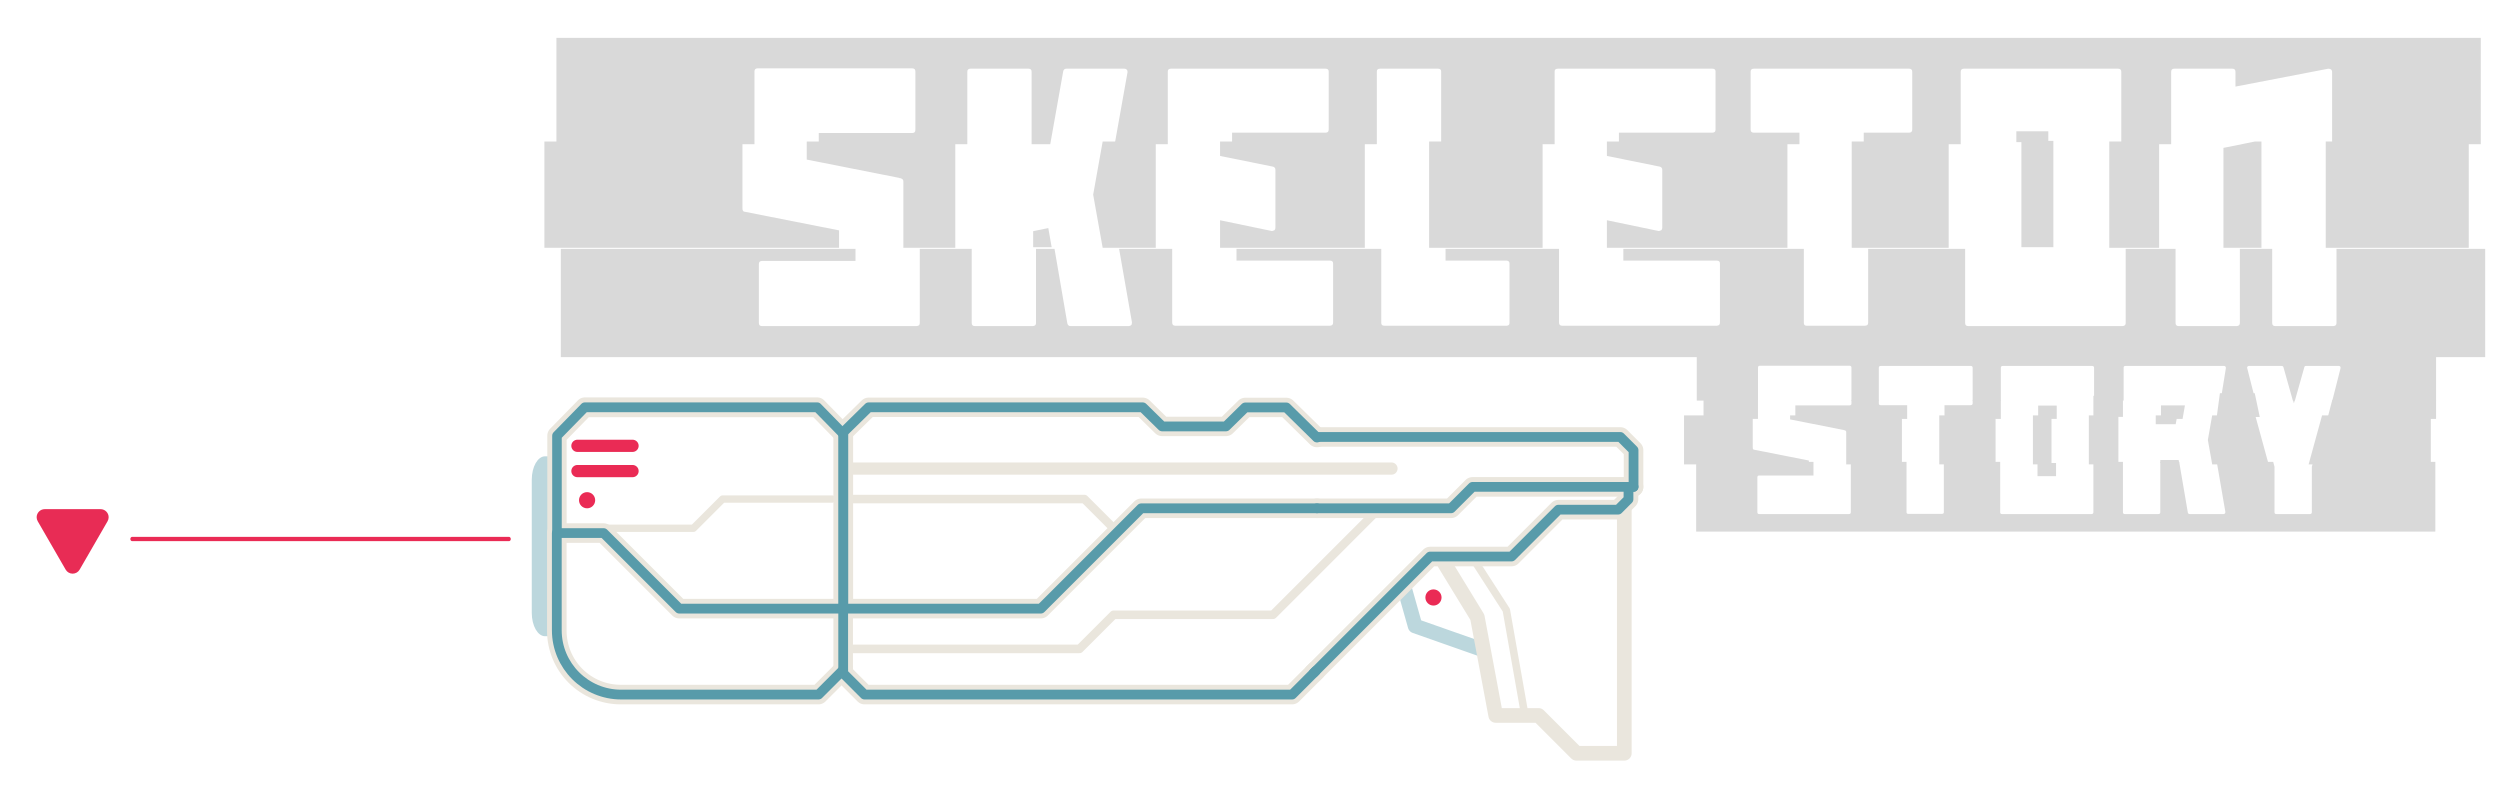 <?xml version="1.0" encoding="UTF-8" standalone="no"?>
<!DOCTYPE svg PUBLIC "-//W3C//DTD SVG 1.1//EN" "http://www.w3.org/Graphics/SVG/1.1/DTD/svg11.dtd">
<svg width="100%" height="100%" viewBox="0 0 620 195" version="1.1" xmlns="http://www.w3.org/2000/svg" xmlns:xlink="http://www.w3.org/1999/xlink" xml:space="preserve" xmlns:serif="http://www.serif.com/" style="fill-rule:evenodd;clip-rule:evenodd;stroke-linecap:round;stroke-linejoin:round;stroke-miterlimit:1.5;">
    <g transform="matrix(0.938,0,0,0.938,-35.732,-29.599)">
        <g transform="matrix(0.641,0,0,0.277,-731.643,-223.262)">
            <path d="M2098.19,1157.45L2098.19,1228.15C2098.19,1230.15 2098.61,1231.16 2099.47,1231.16L2123.43,1231.16C2124.36,1230.95 2124.71,1229.96 2124.71,1228.15L2124.71,1157.45L2138.04,1157.45L2138.04,1228.15C2138.04,1230.15 2138.47,1231.16 2139.32,1231.16L2163.29,1231.16C2164.19,1231.02 2164.57,1230.02 2164.57,1228.15L2164.57,1157.45L2225.9,1157.45L2225.9,1260.78L1432.16,1260.78L1432.16,1157.45L1553.7,1157.45L1553.7,1168.97L1515.12,1168.97C1514.25,1169.04 1513.85,1170.04 1513.85,1171.97L1513.85,1228.16C1513.85,1230.16 1514.27,1231.16 1515.12,1231.16L1578.95,1231.16C1579.88,1230.95 1580.22,1229.96 1580.22,1228.15L1580.22,1157.45L1601.64,1157.45L1601.64,1228.15C1601.64,1230.15 1602.07,1231.16 1602.92,1231.16L1626.89,1231.16C1627.82,1230.95 1628.16,1229.96 1628.16,1228.15L1628.16,1157.45L1635.79,1157.45L1641.07,1228.48C1641.26,1230.27 1641.68,1231.16 1642.35,1231.16L1666.46,1231.16C1666.97,1231.01 1667.22,1230.69 1667.45,1230.15C1667.64,1229.71 1667.73,1228.82 1667.73,1227.48L1662.43,1157.45L1684.33,1157.45L1684.33,1227.81C1684.33,1229.82 1684.75,1230.82 1685.6,1230.82L1749.43,1230.82C1750.36,1230.62 1750.7,1229.63 1750.7,1227.83L1750.7,1171.3C1750.7,1169.7 1750.36,1168.82 1749.43,1168.64L1710.85,1168.64L1710.85,1157.45L1770.56,1157.45L1770.56,1228.15C1770.56,1229.93 1770.99,1230.82 1771.84,1230.82L1822.33,1230.82C1823.17,1230.58 1823.46,1229.7 1823.46,1228.15L1823.46,1171.65C1823.46,1169.9 1823.17,1168.91 1822.33,1168.64L1797.08,1168.64L1797.08,1157.45L1843.89,1157.45L1843.89,1227.81C1843.89,1229.82 1844.31,1230.82 1845.16,1230.82L1908.99,1230.82C1909.92,1230.62 1910.26,1229.63 1910.26,1227.83L1910.26,1171.3C1910.26,1169.7 1909.92,1168.82 1908.99,1168.64L1870.41,1168.64L1870.41,1157.45L1944.87,1157.45L1944.87,1228.14C1944.87,1229.93 1945.25,1230.82 1946.01,1230.82L1970.11,1230.82C1971.04,1230.64 1971.39,1229.76 1971.39,1228.14L1971.39,1157.45L2011.39,1157.45L2011.39,1228.15C2011.39,1230.15 2011.81,1231.16 2012.66,1231.16L2076.35,1231.16C2077.28,1230.95 2077.62,1229.96 2077.62,1228.15L2077.62,1157.45L2098.19,1157.45Z" style="fill:rgb(217,217,217);"/>
        </g>
        <g transform="matrix(0.641,0,0,0.272,-735.986,-245.857)">
            <rect x="2166.91" y="1157.45" width="58.99" height="103.328" style="fill:rgb(217,217,217);"/>
        </g>
        <g transform="matrix(0.641,0,0,0.272,-735.986,-245.857)">
            <path d="M2140.39,1260.78L2124.71,1260.78L2124.71,1163.65L2137.72,1157.45L2140.39,1157.45L2140.39,1260.78Z" style="fill:rgb(217,217,217);"/>
        </g>
        <g transform="matrix(0.641,0,0,0.272,-735.986,-245.857)">
            <path d="M1432.16,1157.45L1513.85,1157.45L1513.85,1222.4C1513.85,1223.3 1513.89,1223.97 1513.99,1224.41C1514.18,1225.3 1514.46,1225.75 1514.84,1225.75L1553.7,1243.83L1553.7,1260.78L1432.16,1260.78L1432.16,1157.45Z" style="fill:rgb(217,217,217);"/>
        </g>
        <g transform="matrix(0.641,0,0,0.272,-735.986,-245.857)">
            <path d="M1601.64,1260.78L1580.22,1260.78L1580.22,1196.08C1580.22,1194.62 1579.85,1193.65 1578.95,1193.07L1578.66,1193.07L1578.38,1192.74L1540.37,1175.02L1540.37,1157.45L1601.64,1157.45L1601.64,1260.78Z" style="fill:rgb(217,217,217);"/>
        </g>
        <g transform="matrix(0.641,0,0,0.272,-735.986,-245.857)">
            <path d="M1684.33,1260.78L1662.43,1260.78L1658.51,1209.12L1662.43,1157.45L1684.33,1157.45L1684.33,1260.78Z" style="fill:rgb(217,217,217);"/>
        </g>
        <g transform="matrix(0.641,0,0,0.272,-735.986,-245.857)">
            <path d="M1770.56,1260.78L1710.85,1260.78L1710.85,1233.99L1732.12,1244.41L1732.41,1244.41L1733.26,1243.73C1733.54,1243.06 1733.68,1242.28 1733.68,1241.38L1733.68,1184.91C1733.68,1183.35 1733.35,1182.34 1732.69,1181.89L1710.85,1171.48L1710.85,1157.45L1770.56,1157.45L1770.56,1260.78Z" style="fill:rgb(217,217,217);"/>
        </g>
        <g transform="matrix(0.641,0,0,0.272,-735.986,-245.857)">
            <rect x="1797.08" y="1157.45" width="46.804" height="103.328" style="fill:rgb(217,217,217);"/>
        </g>
        <g transform="matrix(0.641,0,0,0.272,-735.986,-245.857)">
            <path d="M1944.87,1260.78L1870.41,1260.78L1870.41,1233.99L1891.68,1244.41L1891.97,1244.41L1892.82,1243.73C1893.1,1243.06 1893.24,1242.28 1893.24,1241.38L1893.24,1184.91C1893.24,1183.35 1892.91,1182.34 1892.25,1181.89L1870.41,1171.48L1870.41,1157.45L1944.87,1157.45L1944.87,1260.78Z" style="fill:rgb(217,217,217);"/>
        </g>
        <g transform="matrix(0.641,0,0,0.272,-733.765,-246.024)">
            <rect x="2037.91" y="1157.45" width="13.19" height="103.328" style="fill:rgb(217,217,217);"/>
        </g>
        <g transform="matrix(0.641,0,0,0.272,-735.986,-245.857)">
            <rect x="1971.39" y="1157.45" width="39.996" height="103.328" style="fill:rgb(217,217,217);"/>
        </g>
        <g transform="matrix(0.641,0,0,0.272,-735.986,-245.857)">
            <rect x="2077.62" y="1157.45" width="20.565" height="103.328" style="fill:rgb(217,217,217);"/>
        </g>
        <g transform="matrix(0.641,0,0,0.272,-732.807,-273.258)">
            <path d="M1432.16,1157.45L2225.9,1157.45L2225.9,1260.78L2164.57,1260.78L2164.57,1190.42C2164.57,1189.53 2164.42,1188.75 2164.14,1188.08C2163.76,1187.63 2163.38,1187.41 2163.01,1187.41L2124.71,1204.8L2124.71,1190.42C2124.71,1188.41 2124.29,1187.41 2123.43,1187.41L2099.47,1187.41C2098.61,1187.41 2098.19,1188.41 2098.19,1190.42L2098.19,1260.78L2077.62,1260.78L2077.62,1190.42C2077.62,1188.48 2077.23,1187.48 2076.35,1187.41L2012.66,1187.41C2011.79,1187.48 2011.39,1188.48 2011.39,1190.42L2011.39,1260.78L1971.39,1260.78L1971.39,1249.59L1990.11,1249.59C1990.99,1249.53 1991.39,1248.53 1991.39,1246.6L1991.39,1190.4C1991.39,1188.41 1990.97,1187.41 1990.11,1187.41L1926.01,1187.41C1925.16,1187.41 1924.73,1188.41 1924.73,1190.4L1924.73,1246.6C1924.73,1248.6 1925.16,1249.59 1926.01,1249.59L1944.87,1249.59L1944.87,1260.78L1870.41,1260.78L1870.41,1249.59L1908.99,1249.59C1909.87,1249.53 1910.26,1248.53 1910.26,1246.6L1910.26,1190.07C1910.26,1188.36 1909.87,1187.47 1908.99,1187.41L1845.16,1187.41C1844.28,1187.47 1843.89,1188.36 1843.89,1190.09L1843.89,1260.78L1797.08,1260.78L1797.08,1190.09C1797.08,1188.3 1796.66,1187.41 1795.81,1187.41L1771.84,1187.41C1770.99,1187.41 1770.56,1188.3 1770.56,1190.09L1770.56,1260.78L1710.85,1260.78L1710.85,1249.59L1749.43,1249.59C1750.31,1249.53 1750.7,1248.53 1750.7,1246.6L1750.7,1190.07C1750.7,1188.36 1750.31,1187.47 1749.43,1187.41L1685.6,1187.41C1684.73,1187.47 1684.33,1188.36 1684.33,1190.09L1684.33,1260.78L1662.43,1260.78L1667.73,1190.75C1667.73,1189.64 1667.64,1188.86 1667.45,1188.41C1667.17,1187.75 1666.84,1187.41 1666.46,1187.41L1642.49,1187.41C1641.83,1187.41 1641.4,1188.19 1641.21,1189.75L1635.85,1260.78L1628.16,1260.78L1628.16,1190.42C1628.16,1188.41 1627.74,1187.41 1626.89,1187.41L1602.92,1187.41C1602.07,1187.41 1601.64,1188.41 1601.64,1190.42L1601.64,1260.78L1540.37,1260.78L1540.37,1249.93L1578.95,1249.93C1579.83,1249.86 1580.22,1248.86 1580.22,1246.92L1580.22,1190.09C1580.22,1188.15 1579.83,1187.14 1578.95,1187.08L1515.12,1187.08C1514.24,1187.14 1513.85,1188.15 1513.85,1190.09L1513.85,1260.78L1432.16,1260.78L1432.16,1157.45Z" style="fill:rgb(217,217,217);"/>
        </g>
        <g transform="matrix(0.641,0,0,0.272,-732.396,-246.024)">
            <path d="M1635.79,1260.78L1628.16,1260.78L1628.16,1245.22L1634.4,1242.21L1635.79,1260.78Z" style="fill:rgb(217,217,217);"/>
        </g>
        <g transform="matrix(0.641,0,0,0.272,-735.103,-273.8)">
            <rect x="2037.91" y="1250.26" width="13.19" height="10.519" style="fill:rgb(217,217,217);"/>
        </g>
        <g transform="matrix(0.507,0,0,0.507,-402.921,-496.384)">
            <path d="M1835.77,1282.99L1816.29,1282.99L1835.77,1282.99Z" style="fill:rgb(217,217,217);"/>
        </g>
        <g transform="matrix(0.507,0,0,0.507,-402.921,-496.384)">
            <path d="M1884.31,1282.99L1864.83,1282.99L1884.31,1282.99Z" style="fill:rgb(217,217,217);"/>
        </g>
        <g transform="matrix(0.507,0,0,0.507,-402.921,-496.384)">
            <path d="M1962.33,1282.99L1942.85,1282.99L1962.33,1282.99Z" style="fill:rgb(217,217,217);"/>
        </g>
        <g transform="matrix(0.507,0,0,0.507,-402.921,-496.384)">
            <path d="M1933.17,1282.99L1913.69,1282.99L1933.17,1282.99Z" style="fill:rgb(217,217,217);"/>
        </g>
        <g transform="matrix(0.507,0,0,0.507,-402.921,-496.384)">
            <path d="M2026.69,1282.99L2007.09,1282.99L2026.69,1282.99Z" style="fill:rgb(217,217,217);"/>
        </g>
        <g transform="matrix(0.507,0,0,0.507,-402.921,-496.384)">
            <path d="M1997.23,1282.99L1977.75,1282.99L1997.23,1282.99Z" style="fill:rgb(217,217,217);"/>
        </g>
        <g transform="matrix(0.507,0,0,0.507,-402.921,-496.384)">
            <path d="M2076.98,1282.99L2056.13,1282.99L2076.98,1282.99Z" style="fill:rgb(217,217,217);"/>
        </g>
        <g transform="matrix(0.587,0,0,0.473,-352.248,-362.399)">
            <path d="M1481.79,1091.05L1481.79,1098.68L1457.33,1098.68C1456.79,1098.68 1456.52,1099.03 1456.52,1099.72L1456.52,1119.19C1456.52,1119.88 1456.79,1120.22 1457.33,1120.22L1497.8,1120.22C1498.37,1120.18 1498.61,1119.83 1498.61,1119.18L1498.61,1091.05L1523.7,1091.05L1523.7,1119.18C1523.7,1119.8 1523.94,1120.11 1524.42,1120.11L1539.7,1120.11C1540.27,1120.07 1540.51,1119.76 1540.51,1119.18L1540.51,1091.05L1565.88,1091.05L1565.88,1119.18C1565.88,1119.88 1566.14,1120.22 1566.68,1120.22L1607.06,1120.22C1607.63,1120.18 1607.87,1119.83 1607.87,1119.18L1607.87,1091.05L1621.18,1091.05L1621.18,1119.18C1621.18,1119.88 1621.45,1120.22 1621.99,1120.22L1637.2,1120.22C1637.76,1120.18 1638,1119.83 1638,1119.18L1638,1091.05L1646.51,1091.05L1650.41,1119.41C1650.53,1119.95 1650.8,1120.22 1651.22,1120.22L1666.51,1120.22C1666.79,1120.2 1666.98,1120.08 1667.14,1119.88C1667.26,1119.57 1667.32,1119.3 1667.32,1119.07L1663.43,1091.05L1688.85,1091.05L1689.44,1093.82L1689.44,1119.18C1689.44,1119.88 1689.71,1120.22 1690.26,1120.22L1705.45,1120.22C1706.02,1120.18 1706.26,1119.83 1706.26,1119.18L1706.26,1093.82L1706.85,1091.05L1761.88,1091.05L1761.88,1130.03L1428.95,1130.03L1428.95,1091.05L1481.79,1091.05Z" style="fill:rgb(217,217,217);"/>
        </g>
        <g transform="matrix(0.587,0,0,0.456,-352.248,-343.552)">
            <rect x="1582.69" y="1091.05" width="8.364" height="7.639" style="fill:rgb(217,217,217);"/>
        </g>
        <g transform="matrix(0.507,0,0,0.507,-398.424,-497.574)">
            <g transform="matrix(1.158,0,0,0.9,88.361,268.784)">
                <path d="M1456.52,1101.65L1456.52,1120.38C1456.52,1120.69 1456.55,1120.92 1456.61,1121.08C1456.73,1121.39 1456.91,1121.54 1457.15,1121.54L1481.79,1127.8L1481.79,1130.03L1425.57,1130.03L1425.57,1101.65L1456.52,1101.65Z" style="fill:rgb(217,217,217);"/>
            </g>
            <g transform="matrix(1.158,0,0,0.9,88.361,268.784)">
                <path d="M1473.34,1101.65L1523.7,1101.65L1523.7,1130.03L1498.61,1130.03L1498.61,1111.26C1498.61,1110.75 1498.36,1110.41 1497.8,1110.22L1497.62,1110.22L1497.44,1110.11L1473.34,1103.97L1473.34,1101.65Z" style="fill:rgb(217,217,217);"/>
            </g>
            <g transform="matrix(1.158,0,0,0.9,88.361,268.784)">
                <rect x="1540.51" y="1101.65" width="25.361" height="28.376" style="fill:rgb(217,217,217);"/>
            </g>
            <g transform="matrix(1.158,0,0,0.9,88.361,268.784)">
                <rect x="1582.69" y="1101.65" width="8.364" height="28.376" style="fill:rgb(217,217,217);"/>
            </g>
            <g transform="matrix(1.158,0,0,0.9,88.361,268.784)">
                <rect x="1607.87" y="1101.65" width="13.31" height="28.376" style="fill:rgb(217,217,217);"/>
            </g>
            <g transform="matrix(1.158,0,0,0.9,88.361,268.784)">
                <path d="M1663.41,1101.65L1682.8,1101.65L1688.85,1130.03L1663.43,1130.03L1661.47,1115.89L1663.41,1101.65Z" style="fill:rgb(217,217,217);"/>
            </g>
            <g transform="matrix(1.158,0,0,0.9,88.361,268.784)">
                <path d="M1761.88,1130.03L1706.85,1130.03L1712.9,1101.65L1761.88,1101.65L1761.88,1091.05L1761.88,1130.03Z" style="fill:rgb(217,217,217);"/>
            </g>
            <g transform="matrix(1.158,0,0,0.9,88.361,268.784)">
                <path d="M1638,1101.65L1647.72,1101.65L1646.99,1106.75L1638,1106.75L1638,1101.65Z" style="fill:rgb(217,217,217);"/>
            </g>
        </g>
        <g transform="matrix(0.587,0,0,0.456,-352.248,-361.327)">
            <path d="M1646.51,1130.03L1638,1130.03L1638,1128.29L1646.27,1128.29L1646.51,1130.03Z" style="fill:rgb(217,217,217);"/>
        </g>
        <g transform="matrix(0.507,0,0,0.528,-397.038,-523.119)">
            <g>
                <g transform="matrix(1.158,0,0,0.935,88.361,204.467)">
                    <path d="M1428.95,1091.05L1761.88,1091.05L1761.88,1119.42L1715.16,1119.42L1718.85,1102.12C1718.91,1101.81 1718.88,1101.51 1718.76,1101.2C1718.6,1100.99 1718.41,1100.88 1718.13,1100.85L1703.28,1100.85C1702.83,1100.88 1702.61,1101.11 1702.55,1101.54L1698.31,1119.42L1697.39,1119.42L1693.15,1101.54C1693.04,1101.12 1692.82,1100.89 1692.42,1100.85L1677.57,1100.85C1677.29,1100.88 1677.1,1100.99 1676.94,1101.2C1676.76,1101.43 1676.73,1101.74 1676.85,1102.12L1680.54,1119.42L1664.86,1119.42L1667.23,1102.01C1667.23,1101.62 1667.17,1101.35 1667.05,1101.2C1666.87,1100.96 1666.66,1100.85 1666.42,1100.85L1621.99,1100.85C1621.45,1100.85 1621.18,1101.16 1621.18,1101.78L1621.18,1119.42L1607.87,1119.42L1607.87,1101.89C1607.87,1101.24 1607.63,1100.89 1607.06,1100.85L1566.68,1100.85C1566.11,1100.89 1565.88,1101.24 1565.88,1101.89L1565.88,1119.42L1553.19,1119.42L1553.19,1101.89C1553.19,1101.19 1552.92,1100.85 1552.38,1100.85L1511.74,1100.85C1511.2,1100.85 1510.93,1101.19 1510.93,1101.89L1510.93,1119.42L1498.61,1119.42L1498.61,1101.78C1498.61,1101.12 1498.37,1100.78 1497.8,1100.73L1457.33,1100.73C1456.76,1100.78 1456.52,1101.12 1456.52,1101.78L1456.52,1119.42L1428.95,1119.42L1428.95,1130.03L1428.95,1091.05Z" style="fill:rgb(217,217,217);"/>
                </g>
                <g transform="matrix(1.158,0,0,0.9,88.361,243.257)">
                    <rect x="1431.99" y="1119.42" width="24.523" height="10.603" style="fill:rgb(217,217,217);"/>
                </g>
                <g transform="matrix(1.158,0,0,0.9,88.361,243.257)">
                    <path d="M1510.93,1119.42L1510.93,1121.35C1510.93,1122 1511.16,1122.34 1511.74,1122.39L1523.7,1122.39L1523.7,1130.03L1473.34,1130.03L1473.34,1122.5L1497.8,1122.5C1498.39,1122.43 1498.61,1122.09 1498.61,1121.46L1498.61,1119.42L1510.93,1119.42Z" style="fill:rgb(217,217,217);"/>
                </g>
                <g transform="matrix(1.158,0,0,0.9,88.361,243.257)">
                    <path d="M1553.19,1119.42L1565.88,1119.42L1565.88,1130.03L1540.51,1130.03L1540.51,1122.39L1552.38,1122.39C1552.98,1122.31 1553.19,1121.97 1553.19,1121.35L1553.19,1119.42Z" style="fill:rgb(217,217,217);"/>
                </g>
                <g transform="matrix(1.158,0,0,0.9,88.361,243.257)">
                    <rect x="1582.69" y="1122.62" width="8.364" height="7.407" style="fill:rgb(217,217,217);"/>
                </g>
                <g transform="matrix(1.158,0,0,0.9,88.361,243.257)">
                    <path d="M1638,1122.5L1648.79,1122.5L1647.72,1130.03L1638,1130.03L1638,1122.5Z" style="fill:rgb(217,217,217);"/>
                </g>
                <g transform="matrix(1.158,0,0,0.9,88.361,243.257)">
                    <path d="M1761.88,1130.03L1712.9,1130.03L1715.16,1119.42L1761.88,1119.42L1761.88,1130.03Z" style="fill:rgb(217,217,217);"/>
                </g>
            </g>
            <g transform="matrix(1.158,0,0,0.9,88.361,243.257)">
                <path d="M1697.85,1121.34L1697.39,1119.42L1698.31,1119.42L1697.85,1121.34Z" style="fill:rgb(217,217,217);"/>
            </g>
        </g>
        <g transform="matrix(0.587,0,0,0.525,-352.248,-451.482)">
            <rect x="1607.87" y="1119.42" width="13.31" height="10.603" style="fill:rgb(217,217,217);"/>
        </g>
        <g transform="matrix(0.587,0,0,0.594,-352.248,-529.429)">
            <path d="M1664.86,1119.42L1680.54,1119.42L1682.8,1130.03L1663.41,1130.03L1664.86,1119.42Z" style="fill:rgb(217,217,217);"/>
        </g>
    </g>
    <g transform="matrix(0.291,0,0,0.291,47.47,-17.65)">
        <g transform="matrix(1.467,0,0,1.467,-920.94,-3946.59)">
            <circle cx="857.635" cy="3022.19" r="4.697" style="fill:rgb(234,43,85);"/>
        </g>
        <g transform="matrix(1,0,0,1,-515.074,-2522.14)">
            <g transform="matrix(1,0,0,1,0,63.797)">
                <path d="M844.052,2898.94L891.019,2898.94" style="fill:none;stroke:rgb(234,43,85);stroke-width:10.42px;"/>
            </g>
            <g transform="matrix(1,0,0,1,0,85.324)">
                <path d="M844.052,2898.94L891.019,2898.94" style="fill:none;stroke:rgb(234,43,85);stroke-width:10.42px;"/>
            </g>
        </g>
        <path d="M352.461,510.87L427.809,510.87L452.722,485.957L546.01,485.957" style="fill:none;stroke:rgb(234,230,221);stroke-width:6.25px;stroke-miterlimit:1;"/>
        <path d="M558.535,485.957L761.016,485.957L785.929,510.87" style="fill:none;stroke:rgb(234,230,221);stroke-width:7.29px;stroke-miterlimit:1;"/>
        <path d="M558.535,459.989L1022.73,459.989" style="fill:none;stroke:rgb(234,230,221);stroke-width:10.42px;stroke-miterlimit:1;"/>
        <path d="M558.535,613.676L756.841,613.676L785.929,584.588L921.749,584.588L1007.92,498.414" style="fill:none;stroke:rgb(234,230,221);stroke-width:7.29px;stroke-miterlimit:1;"/>
        <g transform="matrix(1,0,0,1,-335.033,43.836)">
            <g transform="matrix(-1,0,0,1,2210.51,0)">
                <path d="M593.053,478.465L1714.01,478.465" style="fill:none;"/>
            </g>
            <g transform="matrix(0.569,0,0,1,222.421,-2582.7)">
                <path d="M727.599,2990.96L744.951,2990.96L744.951,3139.17L727.599,3139.17C718.023,3139.17 710.248,3131.4 710.248,3121.82L710.248,3008.32C710.248,2998.74 718.022,2990.96 727.599,2990.96Z" style="fill:rgb(188,215,221);stroke:rgb(188,215,221);stroke-width:5.12px;"/>
            </g>
            <g transform="matrix(1,0,0,1,356.951,-2467.35)">
                <path d="M1071.43,2961.85L1098.7,3004.16L1114.81,3095.41" style="fill:none;stroke:rgb(234,230,221);stroke-width:6.42px;"/>
            </g>
            <g transform="matrix(1,0,0,1,356.951,-2467.35)">
                <path d="M1011.36,2983.64L1020.98,3017.67L1077.96,3037.71" style="fill:none;stroke:rgb(188,215,221);stroke-width:12.5px;"/>
            </g>
            <g transform="matrix(1.467,0,0,1.467,135.406,-3907.54)">
                <circle cx="857.635" cy="3022.19" r="4.697" style="fill:rgb(234,43,85);"/>
            </g>
            <g transform="matrix(1,0,0,1,218.137,-2467.35)">
                <path d="M1184.89,2964.49L1212.81,3010.19L1228.47,3093.89L1265,3093.89L1297.25,3126.14L1338.06,3126.14L1338.06,2917.36" style="fill:none;stroke:rgb(234,230,221);stroke-width:12.5px;"/>
            </g>
            <g transform="matrix(-1,0,0,1,1854.26,80.806)">
                <path d="M561.087,507.894L581.149,527.955L945.593,527.955L963.765,509.783L963.765,454.713L795.298,454.713L709.793,369.208L559.985,369.208" style="fill:none;stroke:rgb(234,230,221);stroke-width:16.67px;"/>
            </g>
            <g transform="matrix(-1.019,0,0,1,1864.93,80.806)">
                <path d="M559.985,308.911L585.665,283.231L619.953,283.231L636.158,299.436L689.465,299.436L705.785,283.115L934.947,283.115L956.22,304.388L956.22,454.713" style="fill:none;stroke:rgb(234,230,221);stroke-width:16.51px;"/>
            </g>
            <g transform="matrix(-0.978,0,0,1,1833.17,80.806)">
                <path d="M963.765,305.778L986.427,283.115L1189.04,283.115L1213.29,307.363L1213.29,390.319" style="fill:none;stroke:rgb(234,230,221);stroke-width:16.85px;"/>
            </g>
            <g transform="matrix(-1,0,0,1,2207.79,1.443)">
                <path d="M916.237,588.821L817.084,489.668L747.676,489.668L707.728,449.72L656.873,449.72L648.033,440.879L648.033,431.745" style="fill:none;stroke:rgb(234,230,221);stroke-width:16.67px;stroke-linejoin:miter;stroke-miterlimit:1;"/>
            </g>
            <g transform="matrix(-1,0,0,1,1854.26,80.806)">
                <path d="M963.765,506.954L984.765,527.955L1153.34,527.955C1167.79,527.955 1181.65,522.214 1191.87,511.997C1202.09,501.779 1207.83,487.92 1207.83,473.47L1207.83,390.319L1167.9,390.319L1103.51,454.713L963.765,454.713" style="fill:none;stroke:rgb(234,230,221);stroke-width:16.67px;"/>
            </g>
            <g transform="matrix(-1,0,0,1,2210.51,0)">
                <path d="M916.237,450.014L801.95,450.014L783.681,431.745L646.436,431.745" style="fill:none;stroke:rgb(234,230,221);stroke-width:16.67px;stroke-linejoin:miter;stroke-miterlimit:1;"/>
            </g>
            <g transform="matrix(-1,0,0,1,2210.51,0)">
                <path d="M916.237,389.21L657.656,389.21L646.436,400.43L646.436,431.745" style="fill:none;stroke:rgb(234,230,221);stroke-width:16.67px;stroke-linejoin:miter;stroke-miterlimit:1;"/>
            </g>
            <g transform="matrix(-1,0,0,1,1854.26,80.806)">
                <path d="M561.087,507.894L581.149,527.955L945.593,527.955L963.765,509.783L963.765,454.713L795.298,454.713L709.793,369.208L559.985,369.208" style="fill:none;stroke:rgb(88,155,170);stroke-width:8.33px;"/>
            </g>
            <g transform="matrix(-1.019,0,0,1,1864.93,80.806)">
                <path d="M559.985,308.911L585.665,283.231L619.953,283.231L636.158,299.436L689.465,299.436L705.785,283.115L934.947,283.115L956.22,304.388L956.22,454.713" style="fill:none;stroke:rgb(88,155,170);stroke-width:8.33px;"/>
            </g>
            <g transform="matrix(-0.978,0,0,1,1833.17,80.806)">
                <path d="M963.765,305.778L986.427,283.115L1189.04,283.115L1213.29,307.363L1213.29,390.319" style="fill:none;stroke:rgb(88,155,170);stroke-width:8.33px;"/>
            </g>
            <g transform="matrix(-1,0,0,1,1854.26,80.806)">
                <path d="M963.765,506.954L984.765,527.955L1152.97,527.955C1183.27,527.955 1207.83,503.395 1207.83,473.099L1207.83,390.319L1167.9,390.319L1103.51,454.713L963.765,454.713" style="fill:none;stroke:rgb(88,155,170);stroke-width:8.33px;"/>
            </g>
            <g transform="matrix(-1,0,0,1,2210.51,0)">
                <path d="M916.237,450.014L801.95,450.014L783.681,431.745L646.436,431.745" style="fill:none;stroke:rgb(88,155,170);stroke-width:8.33px;stroke-linejoin:miter;stroke-miterlimit:1;"/>
            </g>
            <g transform="matrix(-1,0,0,1,2210.51,0)">
                <path d="M916.237,389.21L657.656,389.21L646.436,400.43L646.436,431.745" style="fill:none;stroke:rgb(88,155,170);stroke-width:8.33px;stroke-linejoin:miter;stroke-miterlimit:1;"/>
            </g>
            <g transform="matrix(-1,0,0,1,2207.79,1.443)">
                <path d="M916.237,588.821L817.084,489.668L747.676,489.668L707.728,449.72L656.873,449.72L648.033,440.879L648.033,431.745" style="fill:none;stroke:rgb(88,155,170);stroke-width:8.33px;stroke-linejoin:miter;stroke-miterlimit:1;"/>
            </g>
        </g>
    </g>
    <g transform="matrix(0.491,0,0,0.573,-97.746,106.398)">
        <path d="M265.85,47.6L456.127,47.6" style="fill:none;stroke:rgb(234,43,85);stroke-width:1.87px;"/>
    </g>
    <g id="Polygon_2" transform="matrix(-1,-7.65714e-16,7.65714e-16,-1,28.408,144.27)">
        <path d="M8.66,3C9.017,2.382 9.678,2 10.392,2C11.106,2 11.767,2.382 12.124,3L19.052,15C19.228,15.304 19.32,15.649 19.32,16C19.32,17.097 18.417,18 17.32,18L3.464,18C2.367,18 1.464,17.097 1.464,16C1.464,15.649 1.556,15.304 1.732,15L8.66,3Z" style="fill:rgb(232,44,85);fill-rule:nonzero;"/>
    </g>
</svg>
